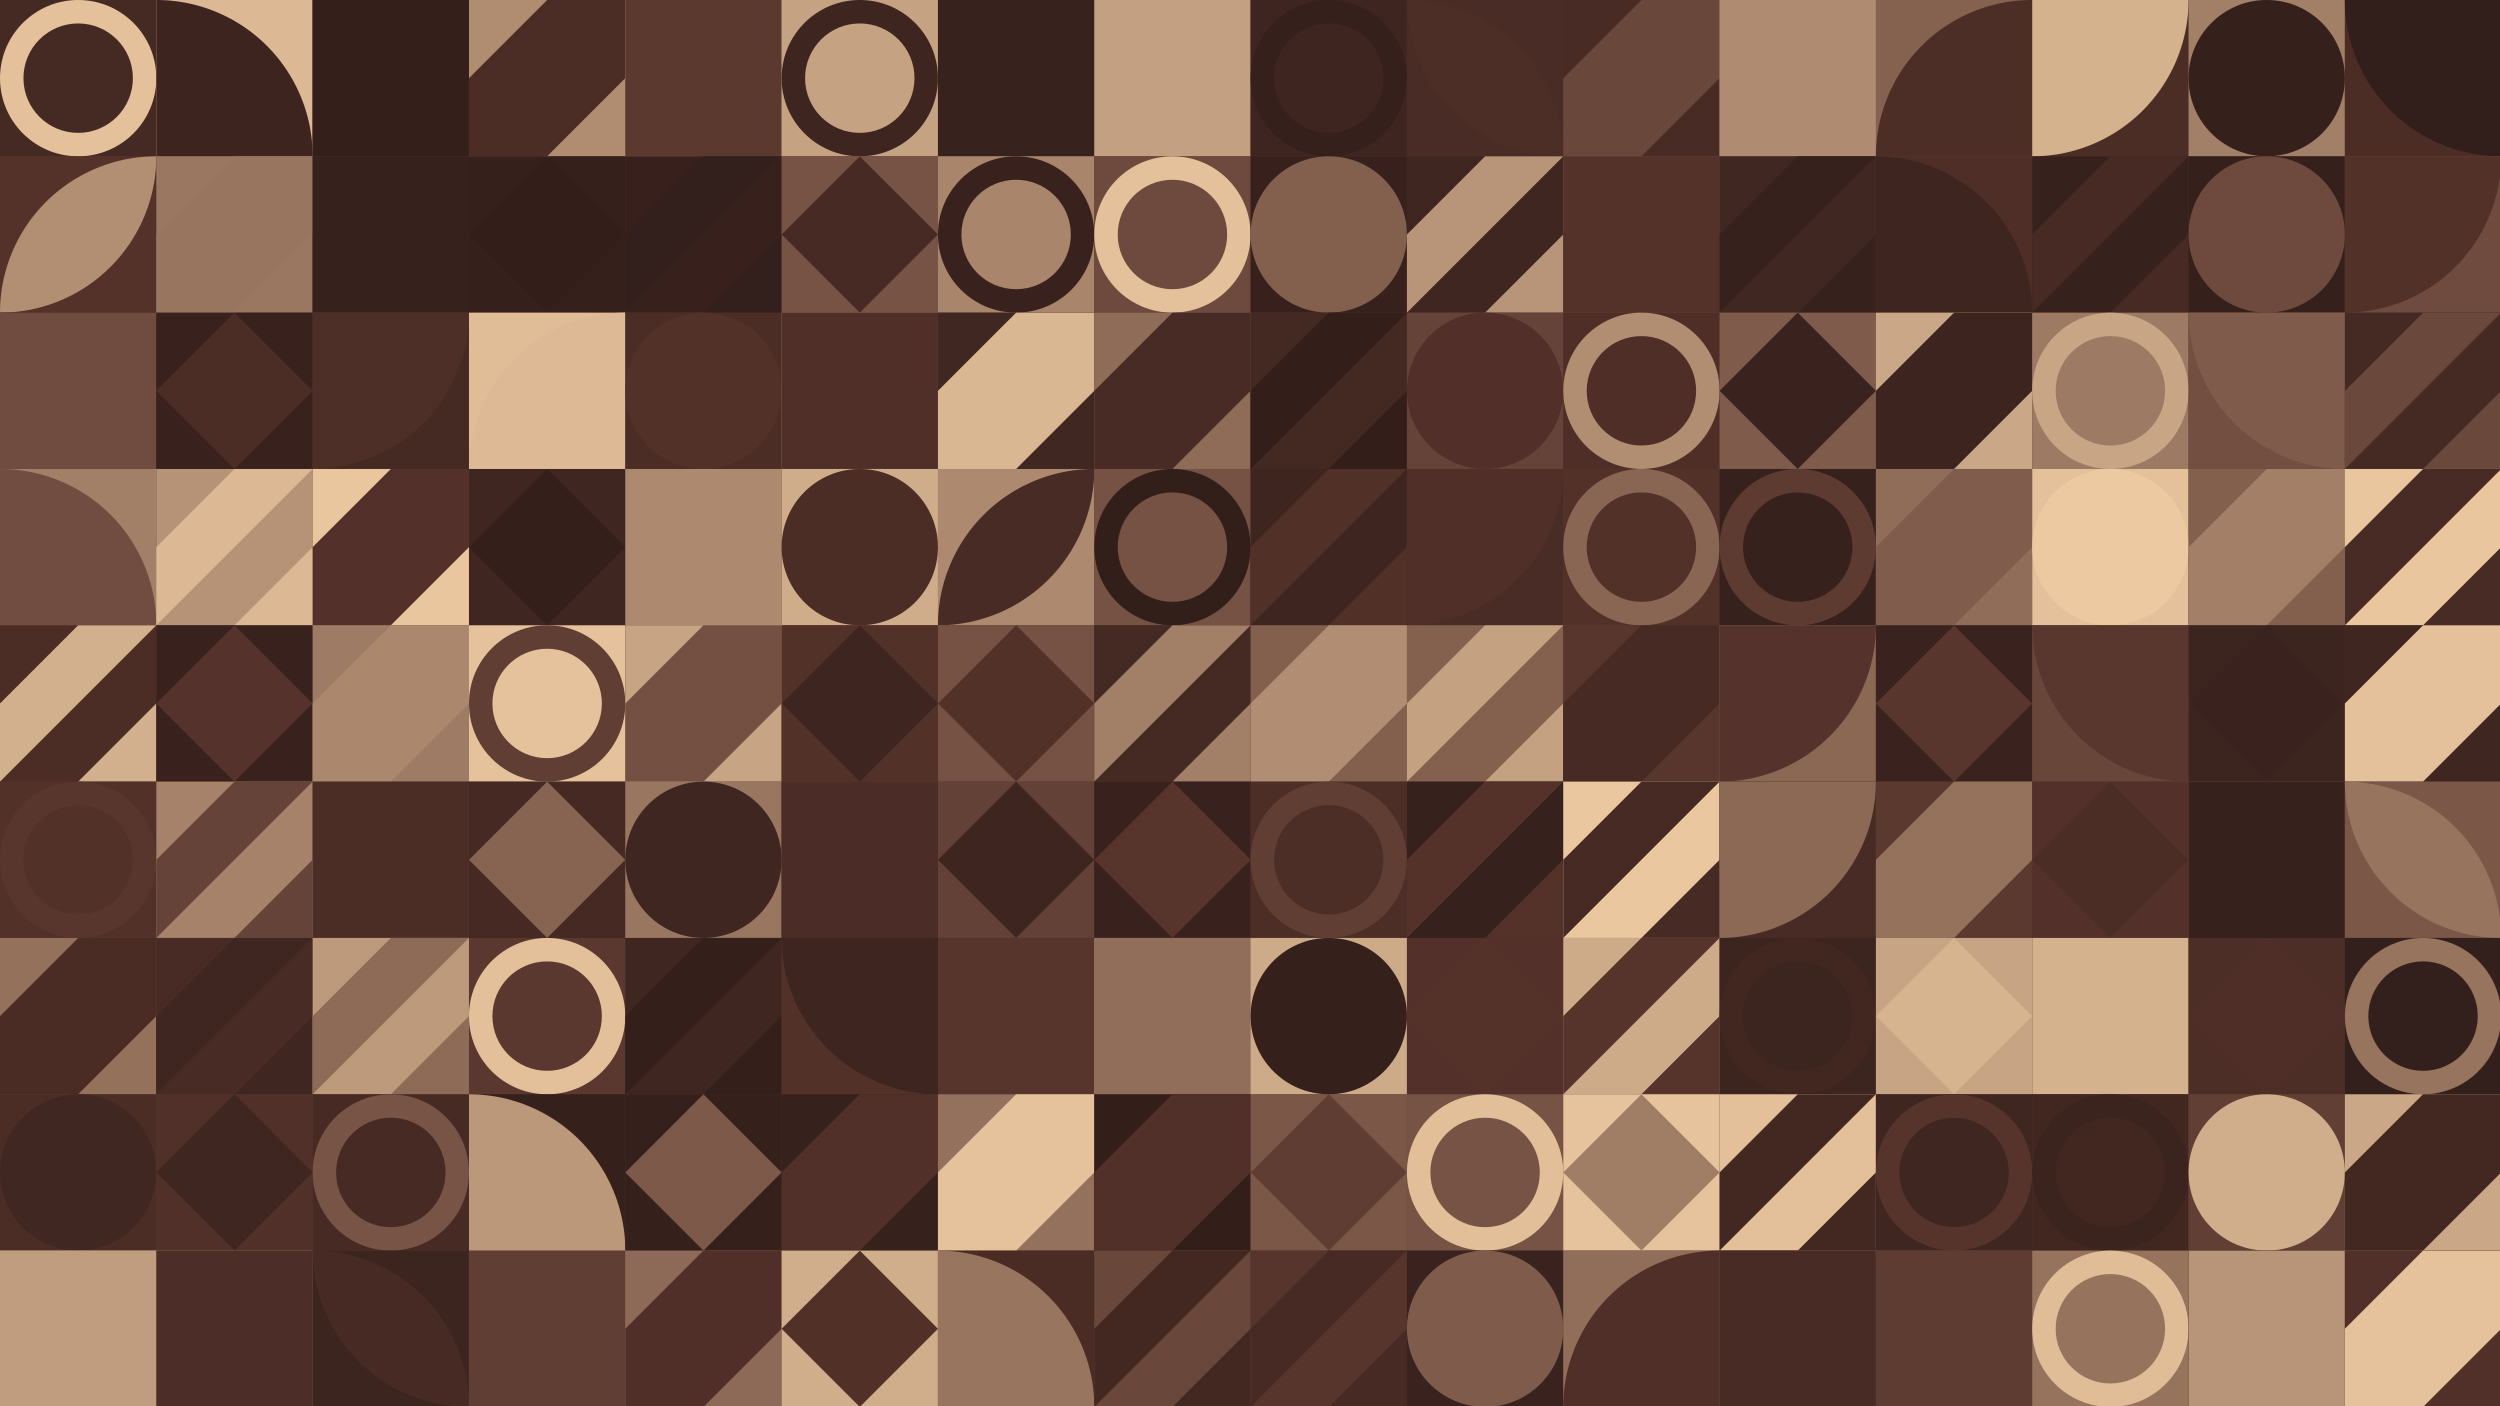 <?xml version="1.0" standalone="no"?><svg xmlns:xlink="http://www.w3.org/1999/xlink" xmlns="http://www.w3.org/2000/svg" viewBox="0 0 1000 562.5" preserveAspectRatio="xMaxYMax slice"><g transform="scale(0.845)"><rect x="0" y="0" width="1184" height="666" fill="#56332b"/><rect x="0" y="0" width="74" height="74" fill="#452923"/><g transform="translate(0,0) scale(3.7) rotate(0)"><path fill-rule="evenodd" clip-rule="evenodd" d="M10 20C15.523 20 20 15.523 20 10C20 4.477 15.523 0 10 0C4.477 0 0 4.477 0 10C0 15.523 4.477 20 10 20ZM10 17C13.866 17 17 13.866 17 10C17 6.134 13.866 3 10 3C6.134 3 3 6.134 3 10C3 13.866 6.134 17 10 17Z" fill="#e4c19a"/></g><rect x="74" y="0" width="74" height="74" fill="#dcb994"/><path d="M 74 0 A 74 74 0 0 1 148 74 L 74 74L74 0" fill="#3d241f"/><rect x="148" y="0" width="74" height="74" fill="#5d3a30"/><rect x="148" y="0" width="74" height="74" fill="#341f1b"/><rect x="222" y="0" width="74" height="74" fill="#b08d71"/><g transform="translate(222,0) scale(3.7) rotate(0)"><path d="M10 0H20V10L10 20H0V10L10 0Z" fill="#4c2d26"/></g><rect x="296" y="0" width="74" height="74" fill="#bc997b"/><rect x="296" y="0" width="74" height="74" fill="#5c392f"/><rect x="370" y="0" width="74" height="74" fill="#c5a282"/><g transform="translate(370,0) scale(3.7) rotate(0)"><path fill-rule="evenodd" clip-rule="evenodd" d="M10 20C15.523 20 20 15.523 20 10C20 4.477 15.523 0 10 0C4.477 0 0 4.477 0 10C0 15.523 4.477 20 10 20ZM10 17C13.866 17 17 13.866 17 10C17 6.134 13.866 3 10 3C6.134 3 3 6.134 3 10C3 13.866 6.134 17 10 17Z" fill="#3e2520"/></g><rect x="444" y="0" width="74" height="74" fill="#d0ad8a"/><rect x="444" y="0" width="74" height="74" fill="#38221d"/><rect x="518" y="0" width="74" height="74" fill="#4d2d27"/><rect x="518" y="0" width="74" height="74" fill="#c3a081"/><rect x="592" y="0" width="74" height="74" fill="#3f2520"/><g transform="translate(592,0) scale(3.7) rotate(0)"><path fill-rule="evenodd" clip-rule="evenodd" d="M10 20C15.523 20 20 15.523 20 10C20 4.477 15.523 0 10 0C4.477 0 0 4.477 0 10C0 15.523 4.477 20 10 20ZM10 17C13.866 17 17 13.866 17 10C17 6.134 13.866 3 10 3C6.134 3 3 6.134 3 10C3 13.866 6.134 17 10 17Z" fill="#35201c"/></g><rect x="666" y="0" width="74" height="74" fill="#492c25"/><path d="M 666 0 A 74 74 0 0 1  740 74 L 666 0 A 74 74 0 0 0 740 74" fill="#4d2e27"/><rect x="740" y="0" width="74" height="74" fill="#482b25"/><g transform="translate(740,0) scale(3.7) rotate(0)"><path d="M10 0H20V10L10 20H0V10L10 0Z" fill="#6a473b"/></g><rect x="814" y="0" width="74" height="74" fill="#96735d"/><rect x="814" y="0" width="74" height="74" fill="#af8c71"/><rect x="888" y="0" width="74" height="74" fill="#856250"/><path d="M 888 74 A 74 74 0 0 1  962 0 L 962 74L888 74" fill="#4d2e27"/><rect x="962" y="0" width="74" height="74" fill="#4b2d26"/><path d="M 962 74 A 74 74 0 0 0 1036 0 L 962 0L962 74" fill="#d5b28e"/><rect x="1036" y="0" width="74" height="74" fill="#a27f67"/><circle cx="1073" cy="37" r="37" fill="#36201c"/><rect x="1110" y="0" width="74" height="74" fill="#4c2d26"/><path d="M 1110 0 A 74 74 0 0 0 1184 74 L 1184 0L1110 0" fill="#321e1a"/><rect x="0" y="74" width="74" height="74" fill="#54322a"/><path d="M 0 148 A 74 74 0 0 1  74 74 L 0 148 A 74 74 0 0 0 74 74" fill="#b28f73"/><rect x="74" y="74" width="74" height="74" fill="#9a7761"/><g transform="translate(74,74) scale(3.7) rotate(0)"><path d="M10 0H20V10L10 20H0V10L10 0Z" fill="#98755f"/></g><rect x="148" y="74" width="74" height="74" fill="#5b382f"/><rect x="148" y="74" width="74" height="74" fill="#36211c"/><rect x="222" y="74" width="74" height="74" fill="#35201c"/><g transform="translate(222,74) scale(3.7) rotate(0)"><path d="M10 0L20 10L10 20L0 10L10 0Z" fill="#331e1a"/></g><rect x="296" y="74" width="74" height="74" fill="#38211d"/><g transform="translate(296,74) scale(3.7) rotate(0)"><path d="M10 0H20L0 20V10L10 0Z" fill="#331f1b"/><path d="M20 10V20H10L20 10Z" fill="#331f1b"/></g><rect x="370" y="74" width="74" height="74" fill="#765344"/><g transform="translate(370,74) scale(3.7) rotate(0)"><path d="M10 0L20 10L10 20L0 10L10 0Z" fill="#472a24"/></g><rect x="444" y="74" width="74" height="74" fill="#a8856b"/><g transform="translate(444,74) scale(3.7) rotate(0)"><path fill-rule="evenodd" clip-rule="evenodd" d="M10 20C15.523 20 20 15.523 20 10C20 4.477 15.523 0 10 0C4.477 0 0 4.477 0 10C0 15.523 4.477 20 10 20ZM10 17C13.866 17 17 13.866 17 10C17 6.134 13.866 3 10 3C6.134 3 3 6.134 3 10C3 13.866 6.134 17 10 17Z" fill="#39221d"/></g><rect x="518" y="74" width="74" height="74" fill="#6d4a3d"/><g transform="translate(518,74) scale(3.7) rotate(0)"><path fill-rule="evenodd" clip-rule="evenodd" d="M10 20C15.523 20 20 15.523 20 10C20 4.477 15.523 0 10 0C4.477 0 0 4.477 0 10C0 15.523 4.477 20 10 20ZM10 17C13.866 17 17 13.866 17 10C17 6.134 13.866 3 10 3C6.134 3 3 6.134 3 10C3 13.866 6.134 17 10 17Z" fill="#e4c19a"/></g><rect x="592" y="74" width="74" height="74" fill="#38211d"/><circle cx="629" cy="111" r="37" fill="#83604e"/><rect x="666" y="74" width="74" height="74" fill="#3f2620"/><g transform="translate(666,74) scale(3.7) rotate(0)"><path d="M10 0H20L0 20V10L10 0Z" fill="#b89578"/><path d="M20 10V20H10L20 10Z" fill="#b89578"/></g><rect x="740" y="74" width="74" height="74" fill="#785546"/><rect x="740" y="74" width="74" height="74" fill="#54322a"/><rect x="814" y="74" width="74" height="74" fill="#412721"/><g transform="translate(814,74) scale(3.7) rotate(0)"><path d="M10 0H20L0 20V10L10 0Z" fill="#37211c"/><path d="M20 10V20H10L20 10Z" fill="#37211c"/></g><rect x="888" y="74" width="74" height="74" fill="#4e2e27"/><path d="M 888 74 A 74 74 0 0 1 962 148 L 888 148L888 74" fill="#3e2520"/><rect x="962" y="74" width="74" height="74" fill="#37211c"/><g transform="translate(962,74) scale(3.7) rotate(0)"><path d="M10 0H20L0 20V10L10 0Z" fill="#472a24"/><path d="M20 10V20H10L20 10Z" fill="#472a24"/></g><rect x="1036" y="74" width="74" height="74" fill="#36201c"/><circle cx="1073" cy="111" r="37" fill="#6d4a3d"/><rect x="1110" y="74" width="74" height="74" fill="#6e4b3e"/><path d="M 1110 148 A 74 74 0 0 0 1184 74 L 1110 74L1110 148" fill="#523129"/><rect x="0" y="148" width="74" height="74" fill="#3d251f"/><rect x="0" y="148" width="74" height="74" fill="#6f4c3f"/><rect x="74" y="148" width="74" height="74" fill="#39221d"/><g transform="translate(74,148) scale(3.7) rotate(0)"><path d="M10 0L20 10L10 20L0 10L10 0Z" fill="#4c2d26"/></g><rect x="148" y="148" width="74" height="74" fill="#452923"/><path d="M 148 222 A 74 74 0 0 0 222 148 L 148 148L148 222" fill="#4e2f27"/><rect x="222" y="148" width="74" height="74" fill="#e0bd97"/><path d="M 222 222 A 74 74 0 0 1  296 148 L 296 222L222 222" fill="#ddba95"/><rect x="296" y="148" width="74" height="74" fill="#4c2d26"/><circle cx="333" cy="185" r="37" fill="#523129"/><rect x="370" y="148" width="74" height="74" fill="#ab886e"/><rect x="370" y="148" width="74" height="74" fill="#502f28"/><rect x="444" y="148" width="74" height="74" fill="#412721"/><g transform="translate(444,148) scale(3.7) rotate(0)"><path d="M10 0H20V10L10 20H0V10L10 0Z" fill="#dab793"/></g><rect x="518" y="148" width="74" height="74" fill="#8f6c57"/><g transform="translate(518,148) scale(3.7) rotate(0)"><path d="M10 0H20V10L10 20H0V10L10 0Z" fill="#482b25"/></g><rect x="592" y="148" width="74" height="74" fill="#442822"/><g transform="translate(592,148) scale(3.7) rotate(0)"><path d="M10 0H20L0 20V10L10 0Z" fill="#331e1a"/><path d="M20 10V20H10L20 10Z" fill="#331e1a"/></g><rect x="666" y="148" width="74" height="74" fill="#664338"/><circle cx="703" cy="185" r="37" fill="#523029"/><rect x="740" y="148" width="74" height="74" fill="#4e2e27"/><g transform="translate(740,148) scale(3.7) rotate(0)"><path fill-rule="evenodd" clip-rule="evenodd" d="M10 20C15.523 20 20 15.523 20 10C20 4.477 15.523 0 10 0C4.477 0 0 4.477 0 10C0 15.523 4.477 20 10 20ZM10 17C13.866 17 17 13.866 17 10C17 6.134 13.866 3 10 3C6.134 3 3 6.134 3 10C3 13.866 6.134 17 10 17Z" fill="#b18e72"/></g><rect x="814" y="148" width="74" height="74" fill="#7e5b4b"/><g transform="translate(814,148) scale(3.7) rotate(0)"><path d="M10 0L20 10L10 20L0 10L10 0Z" fill="#3a221e"/></g><rect x="888" y="148" width="74" height="74" fill="#caa786"/><g transform="translate(888,148) scale(3.7) rotate(0)"><path d="M10 0H20V10L10 20H0V10L10 0Z" fill="#3d241f"/></g><rect x="962" y="148" width="74" height="74" fill="#9d7a63"/><g transform="translate(962,148) scale(3.7) rotate(0)"><path fill-rule="evenodd" clip-rule="evenodd" d="M10 20C15.523 20 20 15.523 20 10C20 4.477 15.523 0 10 0C4.477 0 0 4.477 0 10C0 15.523 4.477 20 10 20ZM10 17C13.866 17 17 13.866 17 10C17 6.134 13.866 3 10 3C6.134 3 3 6.134 3 10C3 13.866 6.134 17 10 17Z" fill="#c8a585"/></g><rect x="1036" y="148" width="74" height="74" fill="#724f41"/><path d="M 1036 148 A 74 74 0 0 0 1110 222 L 1110 148L1036 148" fill="#7e5b4a"/><rect x="1110" y="148" width="74" height="74" fill="#452923"/><g transform="translate(1110,148) scale(3.7) rotate(0)"><path d="M10 0H20L0 20V10L10 0Z" fill="#6b483c"/><path d="M20 10V20H10L20 10Z" fill="#6b483c"/></g><rect x="0" y="222" width="74" height="74" fill="#a27f67"/><path d="M 0 222 A 74 74 0 0 1 74 296 L 0 296L0 222" fill="#704d40"/><rect x="74" y="222" width="74" height="74" fill="#b69376"/><g transform="translate(74,222) scale(3.7) rotate(0)"><path d="M10 0H20L0 20V10L10 0Z" fill="#dcb994"/><path d="M20 10V20H10L20 10Z" fill="#dcb994"/></g><rect x="148" y="222" width="74" height="74" fill="#e9c69e"/><g transform="translate(148,222) scale(3.7) rotate(0)"><path d="M10 0H20V10L10 20H0V10L10 0Z" fill="#53312a"/></g><rect x="222" y="222" width="74" height="74" fill="#402621"/><g transform="translate(222,222) scale(3.7) rotate(0)"><path d="M10 0L20 10L10 20L0 10L10 0Z" fill="#341f1b"/></g><rect x="296" y="222" width="74" height="74" fill="#442923"/><rect x="296" y="222" width="74" height="74" fill="#ad8a6f"/><rect x="370" y="222" width="74" height="74" fill="#d0ad8a"/><circle cx="407" cy="259" r="37" fill="#4c2d26"/><rect x="444" y="222" width="74" height="74" fill="#ac896f"/><path d="M 444 296 A 74 74 0 0 1  518 222 L 444 296 A 74 74 0 0 0 518 222" fill="#492b25"/><rect x="518" y="222" width="74" height="74" fill="#755244"/><g transform="translate(518,222) scale(3.7) rotate(0)"><path fill-rule="evenodd" clip-rule="evenodd" d="M10 20C15.523 20 20 15.523 20 10C20 4.477 15.523 0 10 0C4.477 0 0 4.477 0 10C0 15.523 4.477 20 10 20ZM10 17C13.866 17 17 13.866 17 10C17 6.134 13.866 3 10 3C6.134 3 3 6.134 3 10C3 13.866 6.134 17 10 17Z" fill="#331f1a"/></g><rect x="592" y="222" width="74" height="74" fill="#3e2520"/><g transform="translate(592,222) scale(3.7) rotate(0)"><path d="M10 0H20L0 20V10L10 0Z" fill="#513028"/><path d="M20 10V20H10L20 10Z" fill="#513028"/></g><rect x="666" y="222" width="74" height="74" fill="#492c25"/><path d="M 666 296 A 74 74 0 0 0 740 222 L 666 222L666 296" fill="#4f2f27"/><rect x="740" y="222" width="74" height="74" fill="#523129"/><g transform="translate(740,222) scale(3.7) rotate(0)"><path fill-rule="evenodd" clip-rule="evenodd" d="M10 20C15.523 20 20 15.523 20 10C20 4.477 15.523 0 10 0C4.477 0 0 4.477 0 10C0 15.523 4.477 20 10 20ZM10 17C13.866 17 17 13.866 17 10C17 6.134 13.866 3 10 3C6.134 3 3 6.134 3 10C3 13.866 6.134 17 10 17Z" fill="#896653"/></g><rect x="814" y="222" width="74" height="74" fill="#37211c"/><g transform="translate(814,222) scale(3.7) rotate(0)"><path fill-rule="evenodd" clip-rule="evenodd" d="M10 20C15.523 20 20 15.523 20 10C20 4.477 15.523 0 10 0C4.477 0 0 4.477 0 10C0 15.523 4.477 20 10 20ZM10 17C13.866 17 17 13.866 17 10C17 6.134 13.866 3 10 3C6.134 3 3 6.134 3 10C3 13.866 6.134 17 10 17Z" fill="#5e3b31"/></g><rect x="888" y="222" width="74" height="74" fill="#906d59"/><g transform="translate(888,222) scale(3.7) rotate(0)"><path d="M10 0H20V10L10 20H0V10L10 0Z" fill="#7f5c4b"/></g><rect x="962" y="222" width="74" height="74" fill="#e4c19a"/><circle cx="999" cy="259" r="37" fill="#ecc9a1"/><rect x="1036" y="222" width="74" height="74" fill="#83604e"/><g transform="translate(1036,222) scale(3.7) rotate(0)"><path d="M10 0H20V10L10 20H0V10L10 0Z" fill="#a27f66"/></g><rect x="1110" y="222" width="74" height="74" fill="#e9c69e"/><g transform="translate(1110,222) scale(3.7) rotate(0)"><path d="M10 0H20L0 20V10L10 0Z" fill="#482b24"/><path d="M20 10V20H10L20 10Z" fill="#482b24"/></g><rect x="0" y="296" width="74" height="74" fill="#4c2d26"/><g transform="translate(0,296) scale(3.7) rotate(0)"><path d="M10 0H20L0 20V10L10 0Z" fill="#d3b08d"/><path d="M20 10V20H10L20 10Z" fill="#d3b08d"/></g><rect x="74" y="296" width="74" height="74" fill="#39221d"/><g transform="translate(74,296) scale(3.7) rotate(0)"><path d="M10 0L20 10L10 20L0 10L10 0Z" fill="#55322b"/></g><rect x="148" y="296" width="74" height="74" fill="#9e7b64"/><g transform="translate(148,296) scale(3.7) rotate(0)"><path d="M10 0H20V10L10 20H0V10L10 0Z" fill="#ab886d"/></g><rect x="222" y="296" width="74" height="74" fill="#e5c29b"/><g transform="translate(222,296) scale(3.7) rotate(0)"><path fill-rule="evenodd" clip-rule="evenodd" d="M10 20C15.523 20 20 15.523 20 10C20 4.477 15.523 0 10 0C4.477 0 0 4.477 0 10C0 15.523 4.477 20 10 20ZM10 17C13.866 17 17 13.866 17 10C17 6.134 13.866 3 10 3C6.134 3 3 6.134 3 10C3 13.866 6.134 17 10 17Z" fill="#613e34"/></g><rect x="296" y="296" width="74" height="74" fill="#c7a484"/><g transform="translate(296,296) scale(3.7) rotate(0)"><path d="M10 0H20V10L10 20H0V10L10 0Z" fill="#735041"/></g><rect x="370" y="296" width="74" height="74" fill="#523129"/><g transform="translate(370,296) scale(3.7) rotate(0)"><path d="M10 0L20 10L10 20L0 10L10 0Z" fill="#3e2520"/></g><rect x="444" y="296" width="74" height="74" fill="#755243"/><g transform="translate(444,296) scale(3.7) rotate(0)"><path d="M10 0L20 10L10 20L0 10L10 0Z" fill="#523129"/></g><rect x="518" y="296" width="74" height="74" fill="#452923"/><g transform="translate(518,296) scale(3.7) rotate(0)"><path d="M10 0H20L0 20V10L10 0Z" fill="#a27f67"/><path d="M20 10V20H10L20 10Z" fill="#a27f67"/></g><rect x="592" y="296" width="74" height="74" fill="#83604e"/><g transform="translate(592,296) scale(3.7) rotate(0)"><path d="M10 0H20V10L10 20H0V10L10 0Z" fill="#b18e73"/></g><rect x="666" y="296" width="74" height="74" fill="#84614f"/><g transform="translate(666,296) scale(3.7) rotate(0)"><path d="M10 0H20L0 20V10L10 0Z" fill="#c4a181"/><path d="M20 10V20H10L20 10Z" fill="#c4a181"/></g><rect x="740" y="296" width="74" height="74" fill="#58352d"/><g transform="translate(740,296) scale(3.7) rotate(0)"><path d="M10 0H20V10L10 20H0V10L10 0Z" fill="#462a23"/></g><rect x="814" y="296" width="74" height="74" fill="#8b6854"/><path d="M 814 370 A 74 74 0 0 0 888 296 L 814 296L814 370" fill="#55322b"/><rect x="888" y="296" width="74" height="74" fill="#3a231e"/><g transform="translate(888,296) scale(3.7) rotate(0)"><path d="M10 0L20 10L10 20L0 10L10 0Z" fill="#58352d"/></g><rect x="962" y="296" width="74" height="74" fill="#69463a"/><path d="M 962 296 A 74 74 0 0 0 1036 370 L 1036 296L962 296" fill="#59362e"/><rect x="1036" y="296" width="74" height="74" fill="#3c241f"/><g transform="translate(1036,296) scale(3.7) rotate(0)"><path d="M10 0L20 10L10 20L0 10L10 0Z" fill="#3a231e"/></g><rect x="1110" y="296" width="74" height="74" fill="#3f2620"/><g transform="translate(1110,296) scale(3.7) rotate(0)"><path d="M10 0H20V10L10 20H0V10L10 0Z" fill="#e4c19b"/></g><rect x="0" y="370" width="74" height="74" fill="#523129"/><g transform="translate(0,370) scale(3.7) rotate(0)"><path fill-rule="evenodd" clip-rule="evenodd" d="M10 20C15.523 20 20 15.523 20 10C20 4.477 15.523 0 10 0C4.477 0 0 4.477 0 10C0 15.523 4.477 20 10 20ZM10 17C13.866 17 17 13.866 17 10C17 6.134 13.866 3 10 3C6.134 3 3 6.134 3 10C3 13.866 6.134 17 10 17Z" fill="#59362d"/></g><rect x="74" y="370" width="74" height="74" fill="#a58269"/><g transform="translate(74,370) scale(3.7) rotate(0)"><path d="M10 0H20L0 20V10L10 0Z" fill="#664338"/><path d="M20 10V20H10L20 10Z" fill="#664338"/></g><rect x="148" y="370" width="74" height="74" fill="#916e59"/><rect x="148" y="370" width="74" height="74" fill="#4b2d26"/><rect x="222" y="370" width="74" height="74" fill="#462923"/><g transform="translate(222,370) scale(3.7) rotate(0)"><path d="M10 0L20 10L10 20L0 10L10 0Z" fill="#876451"/></g><rect x="296" y="370" width="74" height="74" fill="#997660"/><circle cx="333" cy="407" r="37" fill="#3f2620"/><rect x="370" y="370" width="74" height="74" fill="#5b382f"/><rect x="370" y="370" width="74" height="74" fill="#4b2c26"/><rect x="444" y="370" width="74" height="74" fill="#644136"/><g transform="translate(444,370) scale(3.7) rotate(0)"><path d="M10 0L20 10L10 20L0 10L10 0Z" fill="#3e2520"/></g><rect x="518" y="370" width="74" height="74" fill="#39221d"/><g transform="translate(518,370) scale(3.7) rotate(0)"><path d="M10 0L20 10L10 20L0 10L10 0Z" fill="#58352c"/></g><rect x="592" y="370" width="74" height="74" fill="#4d2e27"/><g transform="translate(592,370) scale(3.7) rotate(0)"><path fill-rule="evenodd" clip-rule="evenodd" d="M10 20C15.523 20 20 15.523 20 10C20 4.477 15.523 0 10 0C4.477 0 0 4.477 0 10C0 15.523 4.477 20 10 20ZM10 17C13.866 17 17 13.866 17 10C17 6.134 13.866 3 10 3C6.134 3 3 6.134 3 10C3 13.866 6.134 17 10 17Z" fill="#613e33"/></g><rect x="666" y="370" width="74" height="74" fill="#37211c"/><g transform="translate(666,370) scale(3.7) rotate(0)"><path d="M10 0H20L0 20V10L10 0Z" fill="#54322a"/><path d="M20 10V20H10L20 10Z" fill="#54322a"/></g><rect x="740" y="370" width="74" height="74" fill="#eac79f"/><g transform="translate(740,370) scale(3.7) rotate(0)"><path d="M10 0H20L0 20V10L10 0Z" fill="#472a24"/><path d="M20 10V20H10L20 10Z" fill="#472a24"/></g><rect x="814" y="370" width="74" height="74" fill="#492b25"/><path d="M 814 444 A 74 74 0 0 0 888 370 L 814 370L814 444" fill="#8c6955"/><rect x="888" y="370" width="74" height="74" fill="#5c392f"/><g transform="translate(888,370) scale(3.7) rotate(0)"><path d="M10 0H20V10L10 20H0V10L10 0Z" fill="#95725c"/></g><rect x="962" y="370" width="74" height="74" fill="#53312a"/><g transform="translate(962,370) scale(3.7) rotate(0)"><path d="M10 0L20 10L10 20L0 10L10 0Z" fill="#4b2d26"/></g><rect x="1036" y="370" width="74" height="74" fill="#755243"/><rect x="1036" y="370" width="74" height="74" fill="#37211c"/><rect x="1110" y="370" width="74" height="74" fill="#7a5747"/><path d="M 1110 370 A 74 74 0 0 1  1184 444 L 1110 370 A 74 74 0 0 0 1184 444" fill="#97745e"/><rect x="0" y="444" width="74" height="74" fill="#94715b"/><g transform="translate(0,444) scale(3.7) rotate(0)"><path d="M10 0H20V10L10 20H0V10L10 0Z" fill="#4a2c25"/></g><rect x="74" y="444" width="74" height="74" fill="#482b24"/><g transform="translate(74,444) scale(3.7) rotate(0)"><path d="M10 0H20L0 20V10L10 0Z" fill="#402621"/><path d="M20 10V20H10L20 10Z" fill="#402621"/></g><rect x="148" y="444" width="74" height="74" fill="#bd9a7c"/><g transform="translate(148,444) scale(3.7) rotate(0)"><path d="M10 0H20L0 20V10L10 0Z" fill="#8e6b57"/><path d="M20 10V20H10L20 10Z" fill="#8e6b57"/></g><rect x="222" y="444" width="74" height="74" fill="#5b382f"/><g transform="translate(222,444) scale(3.7) rotate(0)"><path fill-rule="evenodd" clip-rule="evenodd" d="M10 20C15.523 20 20 15.523 20 10C20 4.477 15.523 0 10 0C4.477 0 0 4.477 0 10C0 15.523 4.477 20 10 20ZM10 17C13.866 17 17 13.866 17 10C17 6.134 13.866 3 10 3C6.134 3 3 6.134 3 10C3 13.866 6.134 17 10 17Z" fill="#e3c09a"/></g><rect x="296" y="444" width="74" height="74" fill="#3f2620"/><g transform="translate(296,444) scale(3.7) rotate(0)"><path d="M10 0H20L0 20V10L10 0Z" fill="#341f1b"/><path d="M20 10V20H10L20 10Z" fill="#341f1b"/></g><rect x="370" y="444" width="74" height="74" fill="#523129"/><path d="M 370 444 A 74 74 0 0 0 444 518 L 444 444L370 444" fill="#3e2520"/><rect x="444" y="444" width="74" height="74" fill="#331f1b"/><rect x="444" y="444" width="74" height="74" fill="#57342c"/><rect x="518" y="444" width="74" height="74" fill="#b69376"/><rect x="518" y="444" width="74" height="74" fill="#916e59"/><rect x="592" y="444" width="74" height="74" fill="#cdaa88"/><circle cx="629" cy="481" r="37" fill="#36201c"/><rect x="666" y="444" width="74" height="74" fill="#53312a"/><g transform="translate(666,444) scale(3.7) rotate(0)"><path d="M10 0L20 10L10 20L0 10L10 0Z" fill="#54322a"/></g><rect x="740" y="444" width="74" height="74" fill="#cdaa88"/><g transform="translate(740,444) scale(3.7) rotate(0)"><path d="M10 0H20L0 20V10L10 0Z" fill="#56332b"/><path d="M20 10V20H10L20 10Z" fill="#56332b"/></g><rect x="814" y="444" width="74" height="74" fill="#3c241f"/><g transform="translate(814,444) scale(3.7) rotate(0)"><path fill-rule="evenodd" clip-rule="evenodd" d="M10 20C15.523 20 20 15.523 20 10C20 4.477 15.523 0 10 0C4.477 0 0 4.477 0 10C0 15.523 4.477 20 10 20ZM10 17C13.866 17 17 13.866 17 10C17 6.134 13.866 3 10 3C6.134 3 3 6.134 3 10C3 13.866 6.134 17 10 17Z" fill="#422721"/></g><rect x="888" y="444" width="74" height="74" fill="#c7a483"/><g transform="translate(888,444) scale(3.7) rotate(0)"><path d="M10 0L20 10L10 20L0 10L10 0Z" fill="#d7b490"/></g><rect x="962" y="444" width="74" height="74" fill="#432822"/><rect x="962" y="444" width="74" height="74" fill="#d5b28e"/><rect x="1036" y="444" width="74" height="74" fill="#4d2e27"/><g transform="translate(1036,444) scale(3.7) rotate(0)"><path d="M10 0L20 10L10 20L0 10L10 0Z" fill="#4e2e27"/></g><rect x="1110" y="444" width="74" height="74" fill="#331f1b"/><g transform="translate(1110,444) scale(3.7) rotate(0)"><path fill-rule="evenodd" clip-rule="evenodd" d="M10 20C15.523 20 20 15.523 20 10C20 4.477 15.523 0 10 0C4.477 0 0 4.477 0 10C0 15.523 4.477 20 10 20ZM10 17C13.866 17 17 13.866 17 10C17 6.134 13.866 3 10 3C6.134 3 3 6.134 3 10C3 13.866 6.134 17 10 17Z" fill="#97745e"/></g><rect x="0" y="518" width="74" height="74" fill="#4c2d26"/><circle cx="37" cy="555" r="37" fill="#412721"/><rect x="74" y="518" width="74" height="74" fill="#513029"/><g transform="translate(74,518) scale(3.7) rotate(0)"><path d="M10 0L20 10L10 20L0 10L10 0Z" fill="#3f2620"/></g><rect x="148" y="518" width="74" height="74" fill="#462a23"/><g transform="translate(148,518) scale(3.7) rotate(0)"><path fill-rule="evenodd" clip-rule="evenodd" d="M10 20C15.523 20 20 15.523 20 10C20 4.477 15.523 0 10 0C4.477 0 0 4.477 0 10C0 15.523 4.477 20 10 20ZM10 17C13.866 17 17 13.866 17 10C17 6.134 13.866 3 10 3C6.134 3 3 6.134 3 10C3 13.866 6.134 17 10 17Z" fill="#775445"/></g><rect x="222" y="518" width="74" height="74" fill="#36201c"/><path d="M 222 518 A 74 74 0 0 1 296 592 L 222 592L222 518" fill="#bb987a"/><rect x="296" y="518" width="74" height="74" fill="#36201c"/><g transform="translate(296,518) scale(3.7) rotate(0)"><path d="M10 0L20 10L10 20L0 10L10 0Z" fill="#7c5949"/></g><rect x="370" y="518" width="74" height="74" fill="#37211c"/><g transform="translate(370,518) scale(3.7) rotate(0)"><path d="M10 0H20V10L10 20H0V10L10 0Z" fill="#513029"/></g><rect x="444" y="518" width="74" height="74" fill="#94715c"/><g transform="translate(444,518) scale(3.7) rotate(0)"><path d="M10 0H20V10L10 20H0V10L10 0Z" fill="#e5c29b"/></g><rect x="518" y="518" width="74" height="74" fill="#331e1a"/><g transform="translate(518,518) scale(3.7) rotate(0)"><path d="M10 0H20V10L10 20H0V10L10 0Z" fill="#513029"/></g><rect x="592" y="518" width="74" height="74" fill="#7a5747"/><g transform="translate(592,518) scale(3.7) rotate(0)"><path d="M10 0L20 10L10 20L0 10L10 0Z" fill="#603d33"/></g><rect x="666" y="518" width="74" height="74" fill="#765344"/><g transform="translate(666,518) scale(3.7) rotate(0)"><path fill-rule="evenodd" clip-rule="evenodd" d="M10 20C15.523 20 20 15.523 20 10C20 4.477 15.523 0 10 0C4.477 0 0 4.477 0 10C0 15.523 4.477 20 10 20ZM10 17C13.866 17 17 13.866 17 10C17 6.134 13.866 3 10 3C6.134 3 3 6.134 3 10C3 13.866 6.134 17 10 17Z" fill="#e2bf98"/></g><rect x="740" y="518" width="74" height="74" fill="#e6c39c"/><g transform="translate(740,518) scale(3.7) rotate(0)"><path d="M10 0L20 10L10 20L0 10L10 0Z" fill="#a07d65"/></g><rect x="814" y="518" width="74" height="74" fill="#e3c099"/><g transform="translate(814,518) scale(3.7) rotate(0)"><path d="M10 0H20L0 20V10L10 0Z" fill="#432822"/><path d="M20 10V20H10L20 10Z" fill="#432822"/></g><rect x="888" y="518" width="74" height="74" fill="#402621"/><g transform="translate(888,518) scale(3.7) rotate(0)"><path fill-rule="evenodd" clip-rule="evenodd" d="M10 20C15.523 20 20 15.523 20 10C20 4.477 15.523 0 10 0C4.477 0 0 4.477 0 10C0 15.523 4.477 20 10 20ZM10 17C13.866 17 17 13.866 17 10C17 6.134 13.866 3 10 3C6.134 3 3 6.134 3 10C3 13.866 6.134 17 10 17Z" fill="#56332b"/></g><rect x="962" y="518" width="74" height="74" fill="#422721"/><g transform="translate(962,518) scale(3.7) rotate(0)"><path fill-rule="evenodd" clip-rule="evenodd" d="M10 20C15.523 20 20 15.523 20 10C20 4.477 15.523 0 10 0C4.477 0 0 4.477 0 10C0 15.523 4.477 20 10 20ZM10 17C13.866 17 17 13.866 17 10C17 6.134 13.866 3 10 3C6.134 3 3 6.134 3 10C3 13.866 6.134 17 10 17Z" fill="#3b231e"/></g><rect x="1036" y="518" width="74" height="74" fill="#623f35"/><circle cx="1073" cy="555" r="37" fill="#d0ad8b"/><rect x="1110" y="518" width="74" height="74" fill="#caa786"/><g transform="translate(1110,518) scale(3.7) rotate(0)"><path d="M10 0H20V10L10 20H0V10L10 0Z" fill="#432822"/></g><rect x="0" y="592" width="74" height="74" fill="#be9b7d"/><rect x="0" y="592" width="74" height="74" fill="#c09d7e"/><rect x="74" y="592" width="74" height="74" fill="#ad8a6f"/><rect x="74" y="592" width="74" height="74" fill="#4c2d27"/><rect x="148" y="592" width="74" height="74" fill="#3d251f"/><path d="M 148 592 A 74 74 0 0 1  222 666 L 148 592 A 74 74 0 0 0 222 666" fill="#472a24"/><rect x="222" y="592" width="74" height="74" fill="#cdaa89"/><rect x="222" y="592" width="74" height="74" fill="#613e34"/><rect x="296" y="592" width="74" height="74" fill="#8d6a57"/><g transform="translate(296,592) scale(3.7) rotate(0)"><path d="M10 0H20V10L10 20H0V10L10 0Z" fill="#502f28"/></g><rect x="370" y="592" width="74" height="74" fill="#d1ae8b"/><g transform="translate(370,592) scale(3.7) rotate(0)"><path d="M10 0L20 10L10 20L0 10L10 0Z" fill="#513028"/></g><rect x="444" y="592" width="74" height="74" fill="#4a2c25"/><path d="M 444 592 A 74 74 0 0 1 518 666 L 444 666L444 592" fill="#98755f"/><rect x="518" y="592" width="74" height="74" fill="#6a473b"/><g transform="translate(518,592) scale(3.7) rotate(0)"><path d="M10 0H20L0 20V10L10 0Z" fill="#432822"/><path d="M20 10V20H10L20 10Z" fill="#432822"/></g><rect x="592" y="592" width="74" height="74" fill="#57342c"/><g transform="translate(592,592) scale(3.7) rotate(0)"><path d="M10 0H20L0 20V10L10 0Z" fill="#472a24"/><path d="M20 10V20H10L20 10Z" fill="#472a24"/></g><rect x="666" y="592" width="74" height="74" fill="#3a231e"/><circle cx="703" cy="629" r="37" fill="#7e5b4b"/><rect x="740" y="592" width="74" height="74" fill="#916e59"/><path d="M 740 666 A 74 74 0 0 1  814 592 L 814 666L740 666" fill="#4f2f28"/><rect x="814" y="592" width="74" height="74" fill="#5e3b31"/><rect x="814" y="592" width="74" height="74" fill="#492b25"/><rect x="888" y="592" width="74" height="74" fill="#674438"/><rect x="888" y="592" width="74" height="74" fill="#5f3c32"/><rect x="962" y="592" width="74" height="74" fill="#96735d"/><g transform="translate(962,592) scale(3.7) rotate(0)"><path fill-rule="evenodd" clip-rule="evenodd" d="M10 20C15.523 20 20 15.523 20 10C20 4.477 15.523 0 10 0C4.477 0 0 4.477 0 10C0 15.523 4.477 20 10 20ZM10 17C13.866 17 17 13.866 17 10C17 6.134 13.866 3 10 3C6.134 3 3 6.134 3 10C3 13.866 6.134 17 10 17Z" fill="#e0bd97"/></g><rect x="1036" y="592" width="74" height="74" fill="#3b241e"/><rect x="1036" y="592" width="74" height="74" fill="#b89578"/><rect x="1110" y="592" width="74" height="74" fill="#513029"/><g transform="translate(1110,592) scale(3.7) rotate(0)"><path d="M10 0H20V10L10 20H0V10L10 0Z" fill="#e5c29c"/></g></g></svg>